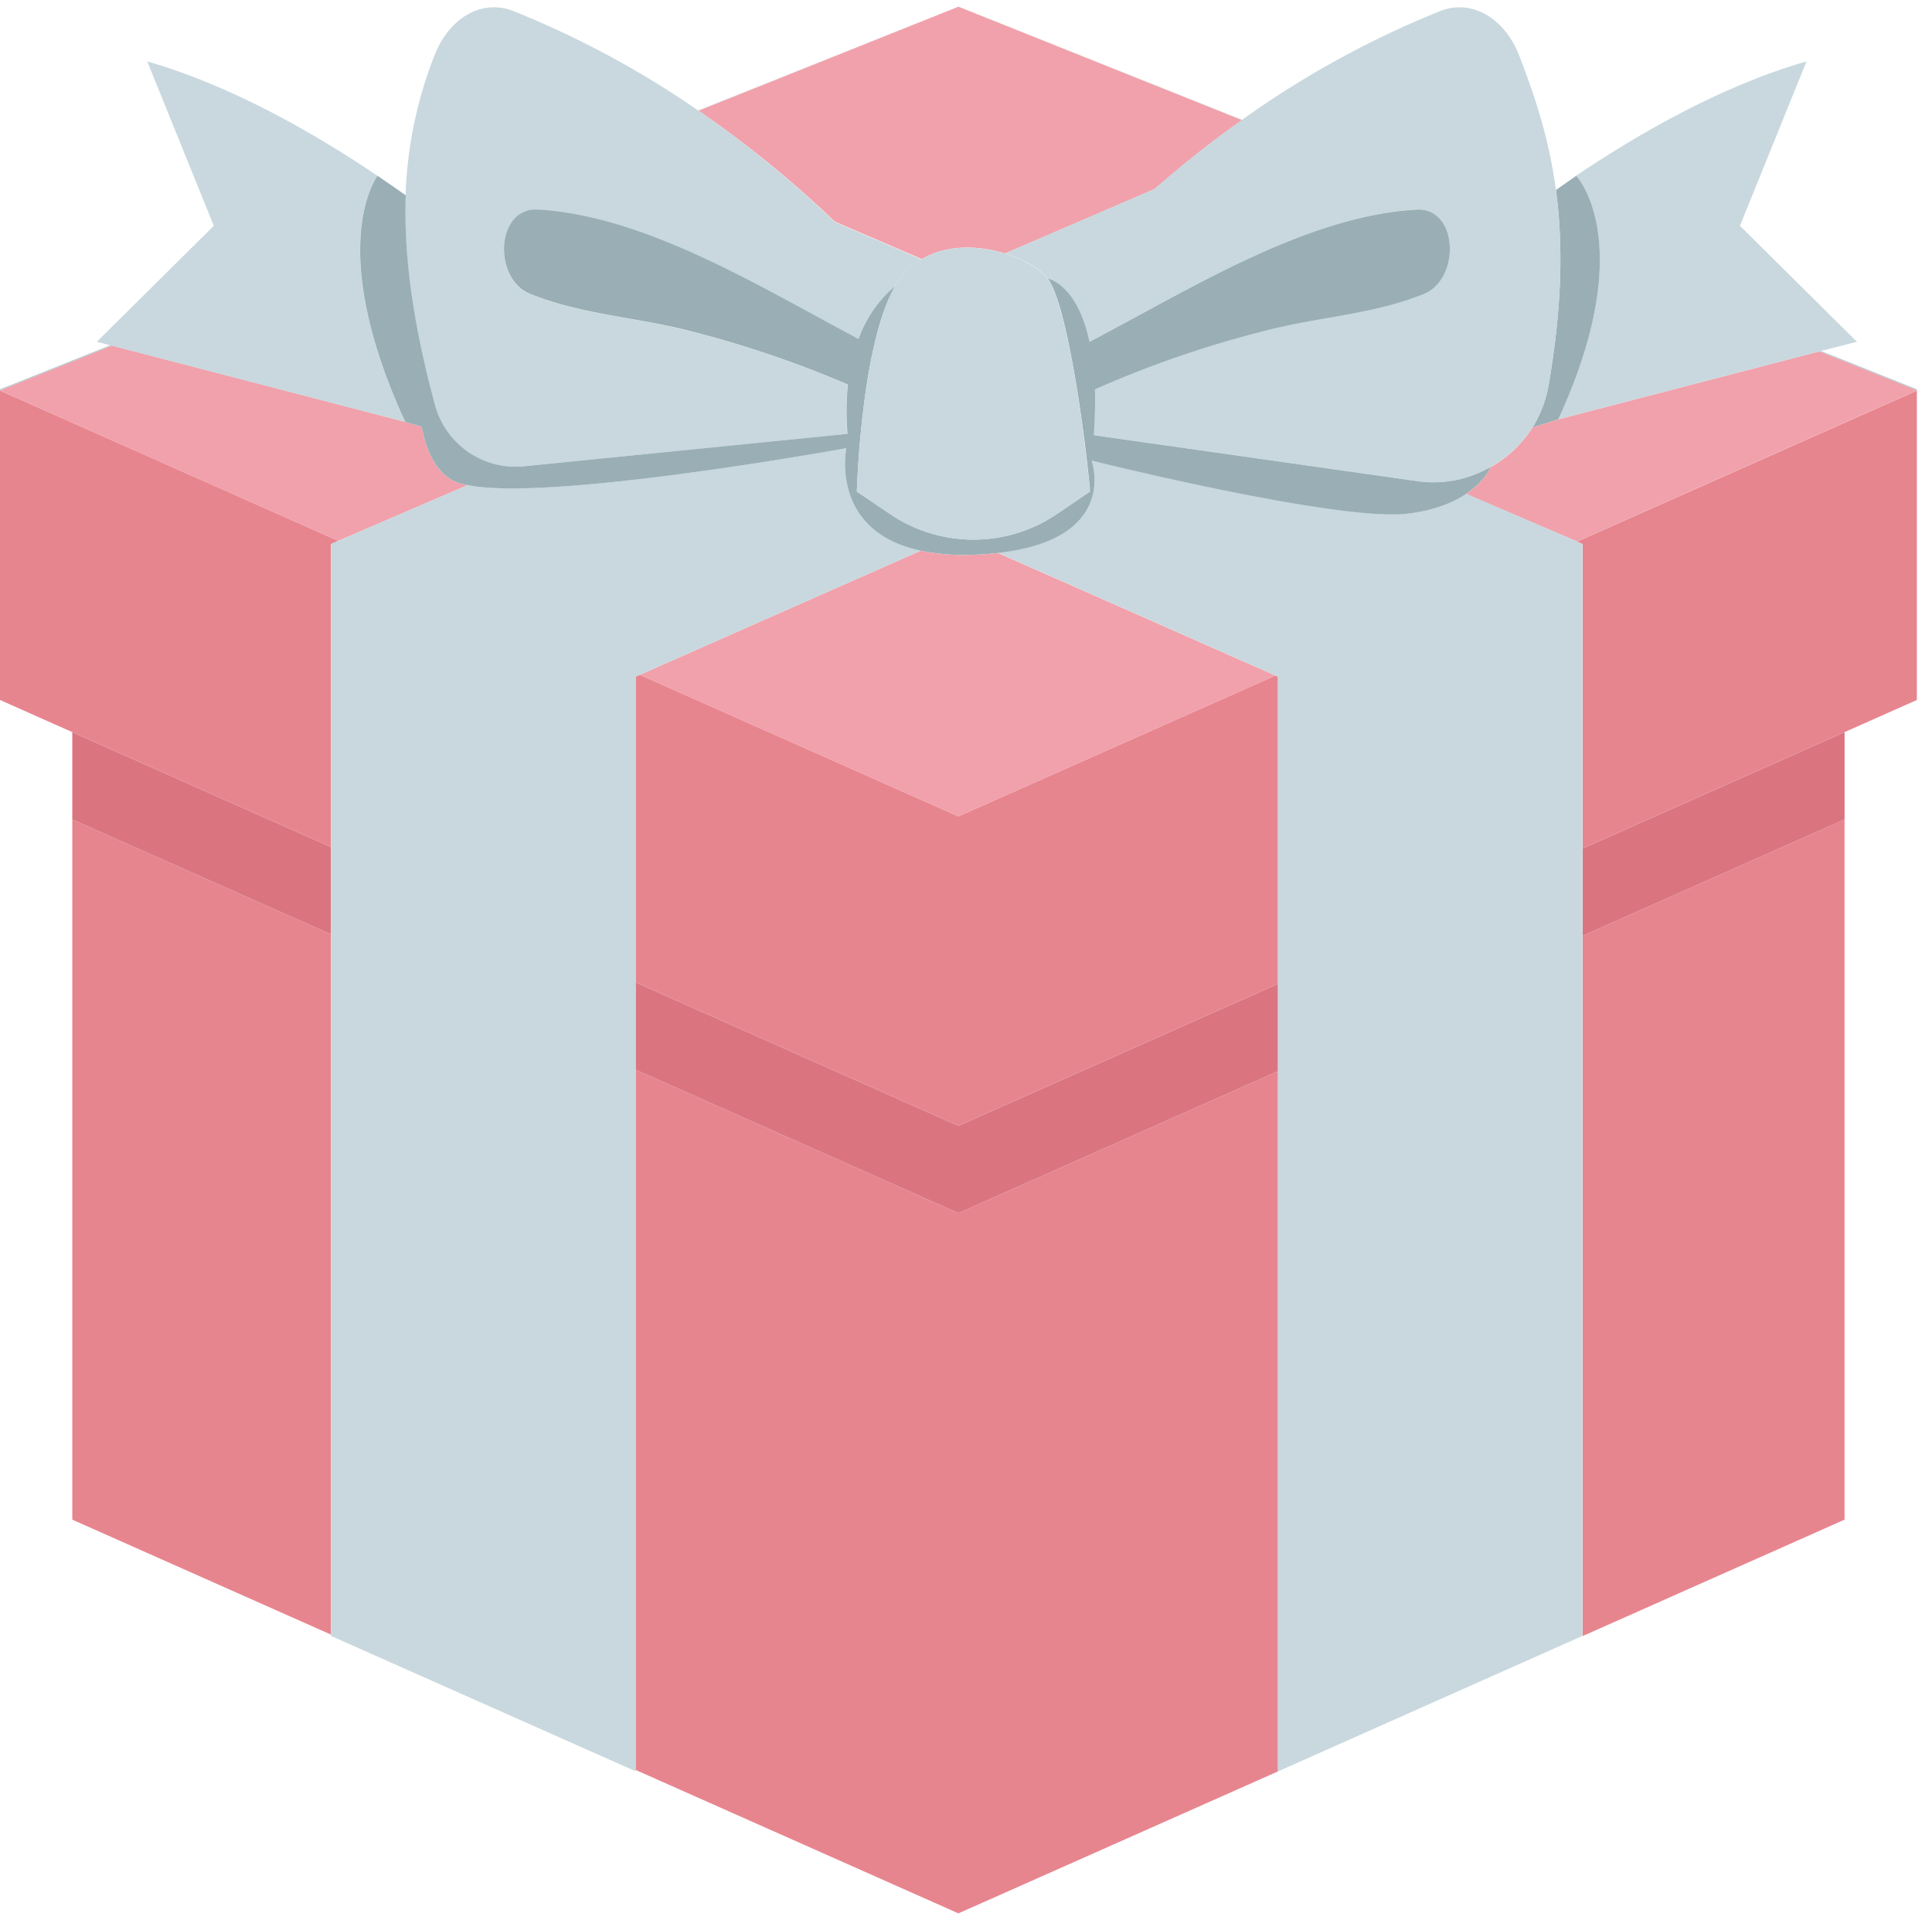 <svg xmlns="http://www.w3.org/2000/svg" viewBox="0 0 503 500"><defs><style>.cls-1{fill:#e7858f}.cls-2{fill:#da7580}.cls-3{fill:#b5c5cb}.cls-4{fill:#f1a1ab}.cls-5{fill:#c8d8de}.cls-6{fill:#ad6dac}.cls-7{fill:#99afb5}</style></defs><path class="cls-1" d="M18.82 213.39v182.34l67.34 29.93V243.31l-67.34-29.92zM249.53 315.91l-1.28-.57-82.76-36.78v182.35l82.76 36.78 1.28.56 83.19-36.96V278.94l-83.19 36.97zM412.05 426.04l68.18-30.31V213.39l-68.18 30.3v182.35z"/><path class="cls-2" d="M86.16 220.57l-67.34-29.92v22.74l67.34 29.92v-22.74zM412.05 220.95v22.74l68.18-30.3h.01v-22.74l-68.19 30.3zM165.49 255.82v22.74l82.76 36.78 1.28.57 83.19-36.97V256.2l-83.19 36.97-84.04-37.35z"/><path class="cls-3" d="M323.35 31.22L249.53 1.74l73.74 29.54zM28.79 89.89L0 101.39v.31L29.21 90l-.42-.11zM249.53 1.74l-67.72 27 .08.05zM474.06 91.4l-.43.11 25.43 10.19v-.31l-25-9.99z"/><path class="cls-1" d="M410.55 141.03l1.5.65v79.27l68.19-30.3 18.82-8.37V101.7l-88.51 39.33zM86.16 141.68l1.93-.84L0 101.7v80.58l18.82 8.37 67.34 29.92v-78.89zM249.53 212.58l-82.95-36.86-1.09.49v79.61l84.04 37.35 83.19-36.97v-79.99l-.67-.3-82.52 36.67z"/><path class="cls-4" d="M217.32 57.71L240 67.47c6.52-3.85 14.83-3.6 21.67-1.46l39-16.81a278.61 278.61 0 0 1 22.66-17.92l-73.8-29.54-67.65 27.1a280.23 280.23 0 0 1 35.44 28.87zM405.68 109.21L399 111.3a30.27 30.27 0 0 1-10.92 10.34c-.08.21-1.5 3.69-6.37 7L410.55 141l88.51-39.33-25.43-10.16zM88.09 140.84l33.67-14.52a18.67 18.67 0 0 1-2.8-.71c-5.18-2-7.89-7.69-9.17-14.49l-4.29-1.26L29.21 90 0 101.7zM249.53 212.58l82.52-36.67L259.83 144c-2 .22-4.11.39-6.42.47a55.85 55.85 0 0 1-13.71-1.06l-73.12 32.32z"/><path class="cls-5" d="M220.33 116.72s-77.12 14-98.57 9.6l-33.67 14.52-1.93.83V426l79.33 35.25V176.21l1.09-.48 73.12-32.33c-23.85-5.08-19.37-26.68-19.37-26.68zM410.55 141l-28.84-12.43c-3.31 2.23-8.17 4.33-15.41 5.17-14.94 1.73-60.7-8.71-76.55-12.48-3.43-.82-5.53-1.34-5.53-1.34a15.53 15.53 0 0 1 .68 3.48c.54 6-1.5 17.92-25.07 20.56l72.22 31.93.67.29v285.11L412 426V141.68z"/><path class="cls-6" d="M409.9 46.1q-2.58 1.75-4.82 3.33z"/><path class="cls-5" d="M405.68 109.21l67.95-17.7.42-.11 9.4-2.4L453 58.8 470.32 16c-22.75 6.48-45.09 19.72-60 29.77.09.07 16.6 17.39-4.64 63.44z"/><path class="cls-7" d="M403.14 100.44A30.57 30.57 0 0 1 399 111.3l6.69-2.09c21.23-46.05 4.72-63.38 4.68-63.42l-.46.32-4.81 3.36c1.78 13.47 1.75 29.78-1.96 50.97z"/><path class="cls-6" d="M105.59 50.87c-2-1.46-4.34-3.07-6.83-4.76l6.83 4.77z"/><path class="cls-5" d="M105.49 109.87c-21.23-46-7.24-64-7.2-64.08C83.43 35.74 61.08 22.5 38.34 16l17.33 42.8L25.21 89l3.58.93.42.11zM405.08 49.47c-1.86-14-5.68-24.86-9.49-34.84S383.09-.34 375 2.87a247.12 247.12 0 0 0-51.65 28.35l-.08.06a278.61 278.61 0 0 0-22.66 17.92L261.63 66c5 1.55 9.12 4 11.07 6.47a8.37 8.37 0 0 1 3 1.51c2.53 1.85 6 6 7.92 15C310.5 74.94 340 56.3 368.58 54.55c11.09-.68 11.8 18.11 2 22-13.05 5.26-27.15 6-40.57 9.38a275.78 275.78 0 0 0-45 15.43c.11 3.51 0 7.52-.3 11.93l84.42 12a29.69 29.69 0 0 0 18.89-3.68A30.27 30.27 0 0 0 399 111.3a30.57 30.57 0 0 0 4.15-10.86c3.7-21.19 3.73-37.5 1.93-50.97zM181.88 28.84l-.08-.05a245.41 245.41 0 0 0-48.15-25.92c-8.09-3.21-16.75 1.68-20.59 11.72a109.32 109.32 0 0 0-7.47 36.27c-.52 14.61 1.52 32.17 7.66 54.79a21.73 21.73 0 0 0 22.82 15.8L220.6 113a67.41 67.41 0 0 1 .1-12.84A280.29 280.29 0 0 0 178.6 86c-13.41-3.43-27.51-4.11-40.57-9.38-9.76-3.93-9.05-22.73 2-22 28 1.72 57 19.71 83.43 33.69a32.39 32.39 0 0 1 9.56-13.79l.1-.16c.36-.62.71-1.27 1.1-1.81a18 18 0 0 1 5.7-5l-22.64-9.76a280.23 280.23 0 0 0-35.4-28.95z"/><path class="cls-7" d="M369.19 125.32l-84.42-12c.3-4.41.41-8.42.3-11.93a275.78 275.78 0 0 1 45-15.43c13.41-3.43 27.51-4.11 40.57-9.38 9.76-3.93 9.05-22.73-2-22C340 56.3 310.5 74.94 283.66 89c-1.94-9-5.4-13.17-7.92-15a8.37 8.37 0 0 0-3-1.51c2.16 2.75 4.2 10.36 5.93 19.17.72 3.66 1.39 7.51 2 11.33 1.39 8.9 2.42 17.52 2.91 22.64.09.9.16 1.7.21 2.37l-8.61 5.84a38.67 38.67 0 0 1-43.45 0l-8.65-5.84a255.43 255.43 0 0 1 2.27-25.81c.57-4 1.27-8 2.15-11.84 1.38-6.14 3.2-11.77 5.57-15.88a32.39 32.39 0 0 0-9.56 13.79c-26.43-14-55.4-32-83.43-33.69-11.09-.68-11.8 18.11-2 22 13.05 5.26 27.15 6 40.57 9.38a280.29 280.29 0 0 1 42.1 14.19 67.41 67.41 0 0 0-.1 12.84l-84.53 8.47a21.73 21.73 0 0 1-22.82-15.8c-6.14-22.62-8.18-40.18-7.66-54.79l-6.88-4.76-.46-.32c0 .05-14 18 7.2 64.08l4.29 1.26c1.28 6.8 4 12.45 9.17 14.49a18.67 18.67 0 0 0 2.8.71c21.45 4.44 98.57-9.6 98.57-9.6s-4.48 21.59 19.37 26.68a55.85 55.85 0 0 0 13.71 1.06c2.31-.08 4.43-.25 6.42-.47 23.57-2.64 25.61-14.56 25.07-20.56a15.53 15.53 0 0 0-.68-3.48s2.09.52 5.53 1.34c15.85 3.78 61.61 14.21 76.55 12.48 7.24-.84 12.1-2.94 15.41-5.17 4.87-3.27 6.29-6.75 6.37-7a29.69 29.69 0 0 1-18.89 3.72z"/><path class="cls-5" d="M227.5 90.33c-.87 3.87-1.58 7.89-2.15 11.84a255.43 255.43 0 0 0-2.27 25.83l8.61 5.84a38.67 38.67 0 0 0 43.45 0l8.61-5.84c-.05-.66-.12-1.47-.21-2.37-.54-5.13-1.54-13.76-2.92-22.63-.6-3.82-1.26-7.67-2-11.33-1.73-8.81-3.77-16.42-5.93-19.17-2-2.48-6.12-4.92-11.07-6.47-6.84-2.14-15.15-2.39-21.67 1.46a18 18 0 0 0-5.7 5c-.39.54-.74 1.19-1.1 1.81l-.1.16c-2.35 4.09-4.17 9.73-5.55 15.87z"/></svg>
